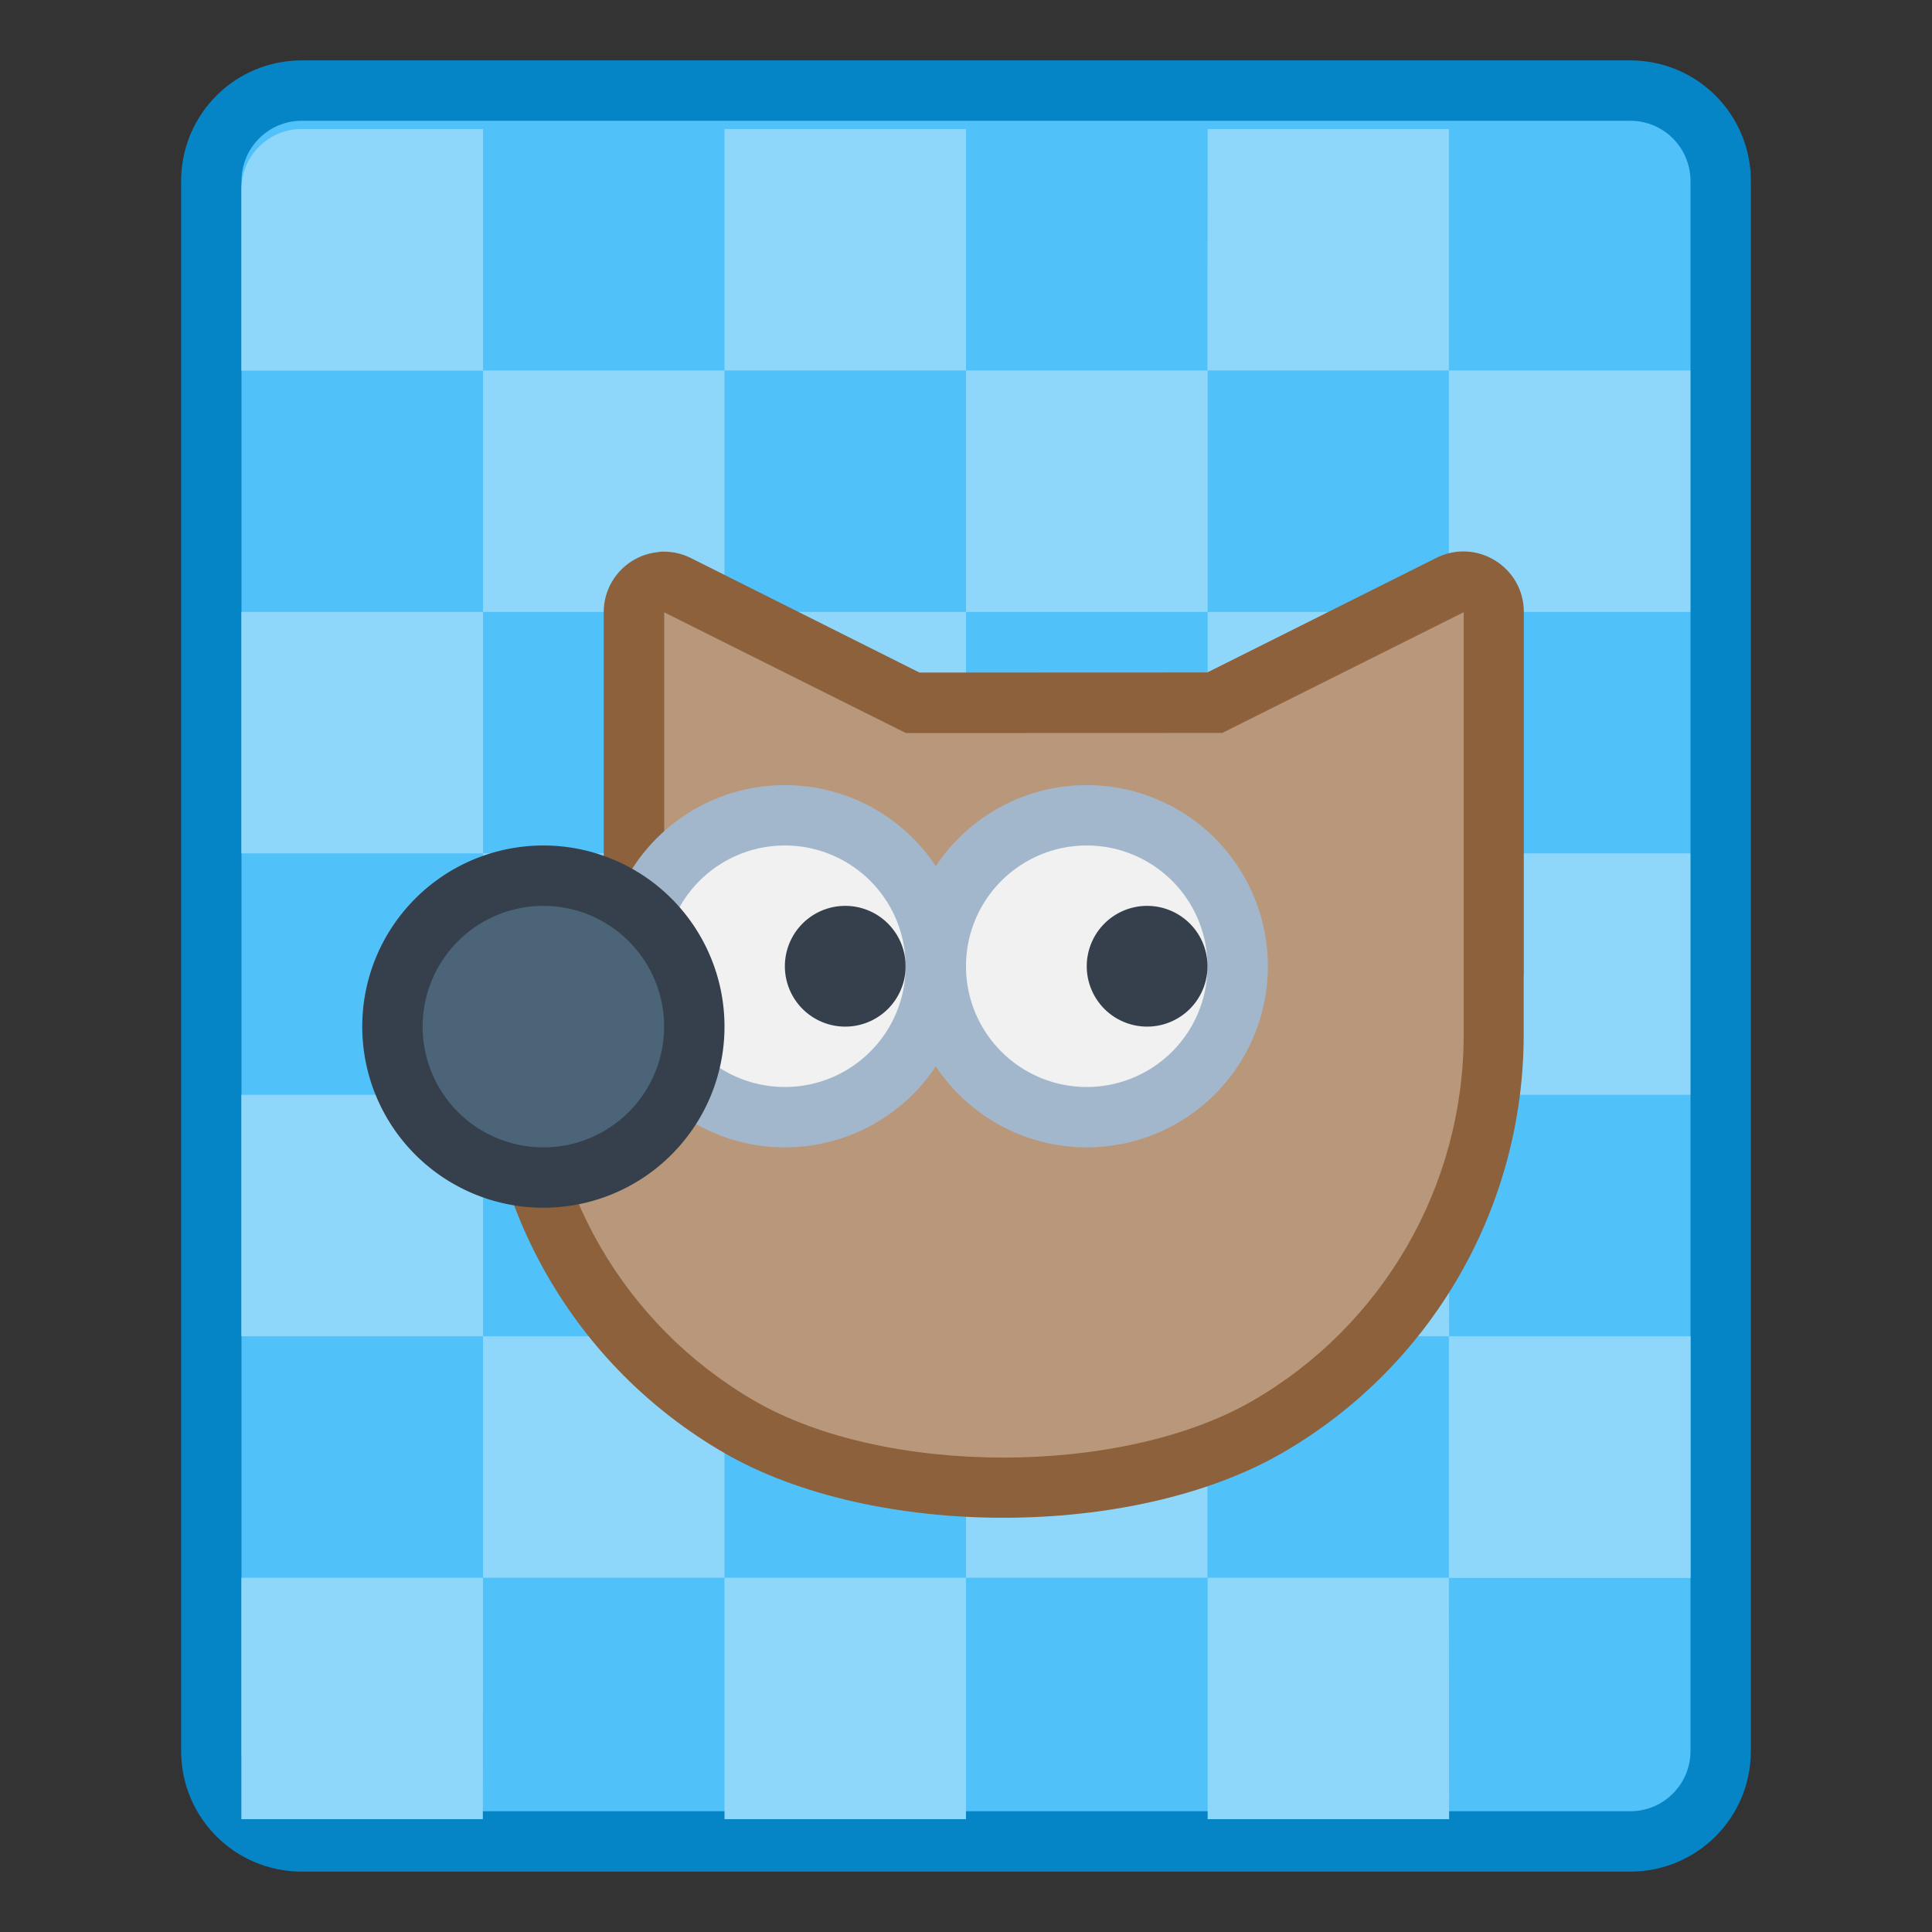 <?xml version="1.0" encoding="UTF-8" standalone="no"?>
<svg
   height="32"
   viewBox="0 0 32 32"
   width="32"
   version="1.1"
   id="svg293"
   sodipodi:docname="image-x-xcf.svg"
   inkscape:version="1.2.1 (9c6d41e410, 2022-07-14)"
   xml:space="preserve"
   xmlns:inkscape="http://www.inkscape.org/namespaces/inkscape"
   xmlns:sodipodi="http://sodipodi.sourceforge.net/DTD/sodipodi-0.dtd"
   xmlns="http://www.w3.org/2000/svg"
   xmlns:svg="http://www.w3.org/2000/svg"><rect x="0" y="0" width="32" height="32" fill="#333333" stroke="none"/><defs
     id="defs297" /><sodipodi:namedview
     id="namedview295"
     pagecolor="#ffffff"
     bordercolor="#000000"
     borderopacity="0.25"
     inkscape:showpageshadow="2"
     inkscape:pageopacity="0.0"
     inkscape:pagecheckerboard="0"
     inkscape:deskcolor="#d1d1d1"
     showgrid="false"
     inkscape:zoom="14.75"
     inkscape:cx="12.542373"
     inkscape:cy="19.525424"
     inkscape:window-width="2160"
     inkscape:window-height="1330"
     inkscape:window-x="0"
     inkscape:window-y="0"
     inkscape:window-maximized="1"
     inkscape:current-layer="g291" /><g
     transform="translate(84 -286.65)"
     id="g291"><g
       id="g4868"
       transform="translate(5e-7,2e-5)"><path
         d="m -79,287.65 h 22 c 1.108,0 2,0.892 2,2 v 26 c 0,1.108 -0.892,2 -2,2 H -79 c -1.108,0 -2,-0.892 -2,-2 v -26 c 0,-1.108 0.892,-2 2,-2 z"
         fill="#0685c6"
         id="path4854" /><path
         d="M -79,288.65 H -57 c 0.554,0 1,0.446 1,1 v 26 c 0,0.554 -0.446,1 -1,1 h -22 c -0.554,0 -1,-0.446 -1,-1 v -26 c 0,-0.554 0.446,-1 1,-1 z"
         fill="#50c1f9"
         id="path4856" /><path
         d="m 0.315,292.324 c -0.147,0 -0.265,0.118 -0.265,0.265 v 0.529 0.265 H 0.315 0.844 1.109 v -0.265 -0.529 -0.265 H 0.844 Z m 0.794,1.058 v 1.058 h 1.058 v -1.058 z m 1.058,0 h 1.058 v -1.058 H 2.167 Z m 1.058,0 v 1.058 H 4.284 v -1.058 z m 1.058,0 h 1.058 v -1.058 H 4.284 Z m 1.058,0 v 1.058 h 1.058 v -1.058 z m 0,1.058 H 4.284 v 1.058 h 1.058 z m 0,1.058 v 1.058 h 1.058 v -1.058 z m 0,1.058 H 4.284 v 1.058 h 1.058 z m 0,1.058 v 0.265 0.529 0.265 h 0.794 0.265 v -0.265 -0.794 z m 0,1.058 H 4.284 v 1.058 h 1.058 z m -1.058,0 v -1.058 H 3.225 v 1.058 z m -1.058,0 H 2.167 v 1.058 h 1.058 z m -1.058,0 v -1.058 H 1.109 v 1.058 z m -1.058,0 H 0.05 v 1.058 h 1.058 z m 0,-1.058 v -1.058 H 0.05 v 1.058 z m 0,-1.058 h 1.058 v -1.058 H 1.109 Z m 0,-1.058 v -1.058 H 0.05 v 1.058 z m 1.058,0 h 1.058 v -1.058 H 2.167 Z m 1.058,0 v 1.058 H 4.284 v -1.058 z m 0,1.058 H 2.167 v 1.058 h 1.058 z"
         fill="#8ed7fb"
         transform="matrix(3.78,0,0,3.78,-80.191,-816.198)"
         id="path4858" /></g><g
       id="g4741"
       transform="translate(6.535,7.035)"><g
         id="path918"
         transform="matrix(3.78,0,0,3.78,-91.535,-813.901)"><path
           id="path1998"
           style="color:#000000;fill:#8c613b;fill-opacity:1;stroke-linecap:round;stroke-linejoin:round;stroke-miterlimit:1.8;paint-order:stroke fill markers"
           d="m 3.151,291.709 c -0.136,0.012 -0.241,0.126 -0.241,0.263 v 1.323 H 2.381 v 0.529 c 4.54e-5,0.756 0.403,1.455 1.058,1.833 0.655,0.378 1.789,0.378 2.444,-5.2e-4 0.655,-0.378 1.058,-1.077 1.058,-1.833 v -0.259 c 1.927e-4,-0.002 3.65e-4,-0.004 5.168e-4,-0.006 v -1.588 c -3.908e-4,-0.196 -0.207,-0.324 -0.383,-0.236 l -1.004,0.502 -1.261,5.2e-4 -1.002,-0.502 c -0.044,-0.022 -0.093,-0.031 -0.142,-0.027 z m 0.289,0.691 0.675,0.338 c 0.036,0.019 0.076,0.029 0.117,0.029 l 1.386,-5.2e-4 c 0.041,-3.9e-4 0.082,-0.011 0.119,-0.029 l 0.676,-0.338 v 0.895 l -2.974,5.2e-4 z"
           sodipodi:nodetypes="cccccsscccccccccccccccccc" /><path
           id="path2000"
           style="color:#000000;fill:#b9977a;stroke-width:0.529;stroke-linecap:round;stroke-linejoin:round;stroke-miterlimit:1.8;paint-order:stroke fill markers"
           d="m 3.175,291.973 v 1.587 H 2.646 v 0.265 c -3.18e-5,0.662 0.353,1.273 0.926,1.604 0.573,0.331 1.607,0.33 2.18,-5.2e-4 0.573,-0.331 0.926,-0.942 0.926,-1.604 v -0.265 -1.587 l -1.058,0.529 -1.386,5.2e-4 z"
           sodipodi:nodetypes="ccccsscccccc" /></g><path
         id="path8354-7-6-8-1-9-6"
         style="fill:#a3b7cc;fill-opacity:1;stroke-width:1.714;stroke-linecap:round;stroke-linejoin:round;stroke-miterlimit:1.8;paint-order:stroke fill markers;stop-color:#000000"
         d="m -74.535,295.619 a 3,3 0 0 1 -3,3 3,3 0 0 1 -3,-3 3,3 0 0 1 3,-3 3,3 0 0 1 3,3 z" /><path
         id="path8354-0-8-2-3-0"
         style="fill:#f1f1f1;fill-opacity:1;stroke-width:1.143;stroke-linecap:round;stroke-linejoin:round;stroke-miterlimit:1.8;paint-order:stroke fill markers;stop-color:#000000"
         d="m -75.535,295.619 a 2,2 0 0 1 -2,2 2,2 0 0 1 -2,-2 2,2 0 0 1 2,-2 2,2 0 0 1 2,2 z" /><path
         id="path8354-7-6-8-1-9"
         style="fill:#36404d;stroke-width:1.714;stroke-linecap:round;stroke-linejoin:round;stroke-miterlimit:1.8;paint-order:stroke fill markers;stop-color:#000000"
         d="m -78.535,296.619 a 3,3 0 0 1 -3,3 3,3 0 0 1 -3,-3 3,3 0 0 1 3,-3 3,3 0 0 1 3,3 z" /><path
         id="path8354-0-8-2-3"
         style="fill:#4b6477;stroke-width:1.143;stroke-linecap:round;stroke-linejoin:round;stroke-miterlimit:1.8;paint-order:stroke fill markers;stop-color:#000000"
         d="m -79.535,296.619 a 2,2 0 0 1 -2,2 2,2 0 0 1 -2,-2 2,2 0 0 1 2,-2 2,2 0 0 1 2,2 z" /><path
         id="path8354-0-8-2-3-0-6"
         style="fill:#36404d;fill-opacity:1;stroke-width:0.571;stroke-linecap:round;stroke-linejoin:round;stroke-miterlimit:1.8;paint-order:stroke fill markers;stop-color:#000000"
         d="m -75.535,295.619 a 1,1 0 0 1 -1,1 1,1 0 0 1 -1,-1 1,1 0 0 1 1,-1 1,1 0 0 1 1,1 z" /><path
         id="path8354-7-6-8-1-9-6-7"
         style="fill:#a3b7cc;fill-opacity:1;stroke-width:1.714;stroke-linecap:round;stroke-linejoin:round;stroke-miterlimit:1.8;paint-order:stroke fill markers;stop-color:#000000"
         d="m -69.535,295.619 a 3,3 0 0 1 -3,3 3,3 0 0 1 -3,-3 3,3 0 0 1 3,-3 3,3 0 0 1 3,3 z" /><path
         id="path8354-0-8-2-3-0-9"
         style="fill:#f1f1f1;fill-opacity:1;stroke-width:1.143;stroke-linecap:round;stroke-linejoin:round;stroke-miterlimit:1.8;paint-order:stroke fill markers;stop-color:#000000"
         d="m -70.535,295.619 a 2,2 0 0 1 -2,2 2,2 0 0 1 -2,-2 2,2 0 0 1 2,-2 2,2 0 0 1 2,2 z" /><path
         id="path8354-0-8-2-3-0-6-2"
         style="fill:#36404d;fill-opacity:1;stroke-width:0.571;stroke-linecap:round;stroke-linejoin:round;stroke-miterlimit:1.8;paint-order:stroke fill markers;stop-color:#000000"
         d="m -70.535,295.619 a 1,1 0 0 1 -1,1 1,1 0 0 1 -1,-1 1,1 0 0 1 1,-1 1,1 0 0 1 1,1 z" /></g></g></svg>
